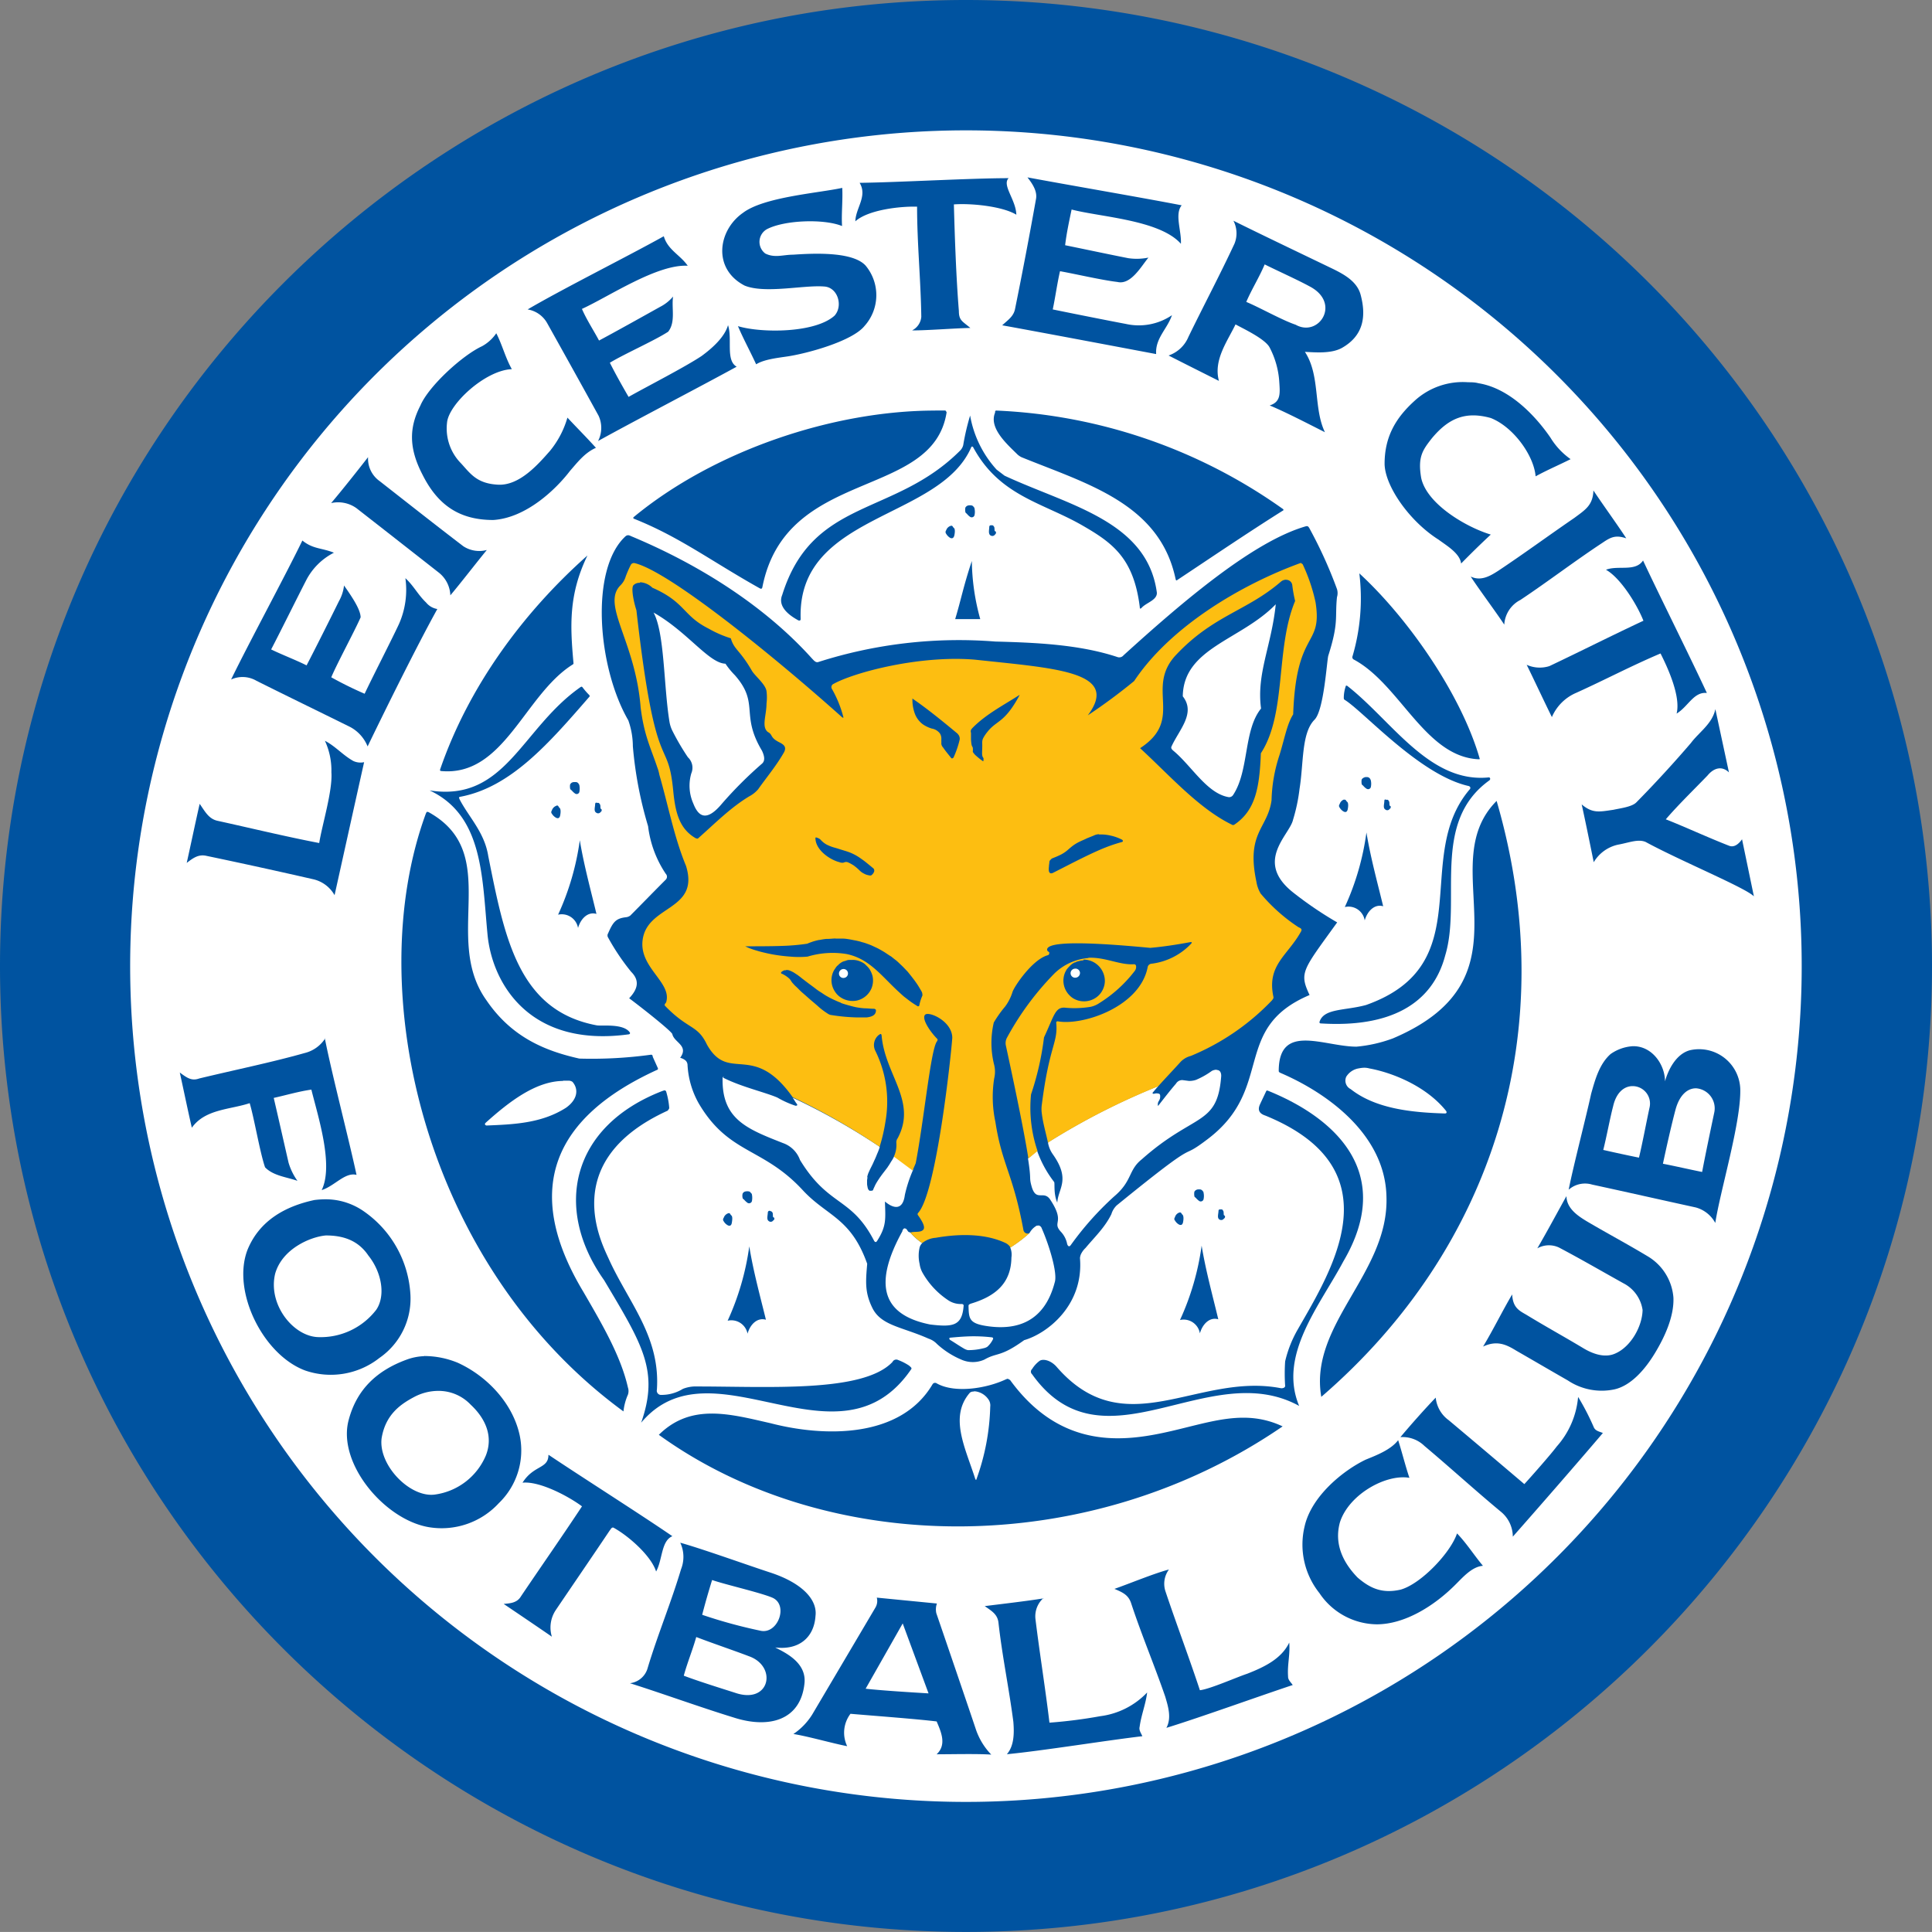 <svg xmlns="http://www.w3.org/2000/svg" viewBox="0 0 298.2 298.19"><rect x="0" y="0" width="298.2" height="298.19" fill="#808080" stroke="none"/><defs><style>.cls-1{fill:#fff;}.cls-2{fill:#0053a0;}.cls-3{fill:#fdbe11;}</style></defs><title>Leicester</title><g id="Слой_2" data-name="Слой 2"><g id="Layer_1" data-name="Layer 1"><path id="ellipse-big" class="cls-1" d="M288.6,149.1A139.51,139.51,0,1,1,149.1,9.59,139.49,139.49,0,0,1,288.6,149.1Z"/><path class="cls-2" d="M149.1,298.19C66.89,298.19,0,231.31,0,149.1S66.89,0,149.1,0A149.1,149.1,0,0,1,298.2,149.1C298.2,231.31,231.31,298.19,149.1,298.19Zm0-279A130.06,130.06,0,0,0,19.18,149.1C19.18,220.73,77.46,279,149.1,279S279,220.73,279,149.1A129.91,129.91,0,0,0,149.1,19.18Z"/><path id="ellipse-small" class="cls-2" d="M20.1,150.75A129,129,0,1,1,150.72,278.11,129,129,0,0,1,20.1,150.75h0ZM147.44,18.51a130.62,130.62,0,1,0,132.26,129,130.62,130.62,0,0,0-132.26-129Z"/><path id="kinda-ellipse" class="cls-2" d="M144.36,63.37c-15.84,0-34.24,6.24-46.6,16.48,0,0,0,.13,0,.18,7.07,2.8,11.92,6.52,19.48,10.76.27.15.37.08.43-.16,3.65-18.58,26.33-13.42,28.44-27-.09-.09-.07-.26-.27-.27l-1.52,0Zm9.43,0c-.15,0-.21.07-.2.32-1,2.38,1.85,4.87,3.47,6.47a2.72,2.72,0,0,0,.61.41c10.13,4.12,21.33,7.16,23.78,18.8.05.18.09.3.28.14,5.39-3.58,10.74-7.21,16.2-10.65.28-.12.18-.25,0-.36a82.35,82.35,0,0,0-44.14-15.13ZM90.67,85.74c-9.87,8.75-18.34,20.2-22.75,33.06,0,.13,0,.19.2.21,9.66.87,12.82-11.73,20.22-16.41.1-.06.19-.11.18-.23C88,96.63,87.74,91.8,90.67,85.74ZM209.81,88.5a31.66,31.66,0,0,1-1.05,12.79.4.4,0,0,0,.18.5c7.14,3.81,11,15,19.25,15.4.1,0,.26,0,.2-.09C225.53,107.16,217.3,95.38,209.81,88.5ZM231,123.62c-10.12,10.15,6.31,27.16-16,36.65a21.69,21.69,0,0,1-5.63,1.28c-5,0-12-3.76-12,3.76,0,.14.13.23.29.3,6.88,2.95,16.19,9.34,16.34,19.19.34,11.74-12,19.64-10.06,30.8C230.44,192.76,241.3,159,231,123.62ZM65.94,125.3c-.08,0-.14.12-.22.3-10,27.33-.17,69.81,30.51,92.25a8.65,8.65,0,0,1,.69-2.59,1.72,1.72,0,0,0,0-1.1c-1.12-4.94-4.07-9.92-6.88-14.77-9.67-16.07-4.3-27.08,11.32-34.23.2-.06.25-.18.14-.38l-.72-1.6c-.07-.14,0-.43-.36-.38a67.33,67.33,0,0,1-11,.59c-5.36-1.2-10.48-3.33-14.34-9-6.91-9.65,2.55-22.61-8.86-29a.39.39,0,0,0-.27-.07Zm144.63,39.5a3.07,3.07,0,0,1,.79.11c3.46.63,8.7,2.67,11.81,6.52.2.25.11.46-.2.43-5-.15-10.62-.7-14.5-3.76a1.46,1.46,0,0,1-.68-1.91,2.81,2.81,0,0,1,2-1.3,4.67,4.67,0,0,1,.81-.09Zm-123.67,2c.28,0,.56,0,.84,0a1.05,1.05,0,0,1,.62.18c1,1.15.77,2.75-1,4-3.79,2.43-8.19,2.57-12.24,2.74-.15,0-.43-.17-.15-.43C78.63,170,82.71,166.88,86.9,166.84Zm68.58,46.07a.2.2,0,0,0-.16,0c-3.11,1.48-8,2.2-10.74.65a.45.45,0,0,0-.65.15c-4.94,8.36-16.66,8.16-25,6-6.18-1.4-12.24-3.16-17.24,1.79,26,18.77,66.16,19.36,96.28-1.3-5.68-2.68-10.84-.75-17.09.7-7.07,1.64-17,3.13-25-7.89-.13,0-.26-.18-.4-.18Zm-5.2,1.88.24,0a2.88,2.88,0,0,1,2,1.19,1.6,1.6,0,0,1,.32,1.19,35.36,35.36,0,0,1-2.11,11.14c0,.16-.14.19-.2,0-1.51-4.76-4.08-9.57-.83-13.31A.8.8,0,0,1,150.28,214.79Z"/><path id="leicester" class="cls-2" d="M158.61,27.41c.78,1,1.55,2.16,1.28,3.39q-1.5,8.41-3.2,16.79c-.21,1.25-1.11,1.78-2,2.62,6.13,1.11,17.61,3.28,23.76,4.44-.16-2.43,1.7-3.85,2.44-6A9.12,9.12,0,0,1,173.79,50c-2.52-.47-8.78-1.72-11.3-2.24.41-1.95.67-3.94,1.12-5.9,2.46.44,6.41,1.37,8.86,1.66,2.08.5,3.66-2.4,4.79-3.76a9,9,0,0,1-3.11.09c-2.57-.5-7.19-1.48-9.75-2,.22-1.86.62-3.7,1-5.51,4.4,1.16,13.61,1.59,16.87,5.29.11-2-1-4.58.12-5.94-6.08-1.18-17.7-3.17-23.79-4.31Zm-2.93.09c-5.86,0-17.09.65-23,.72,1.25,2.06-.61,3.88-.66,5.94,2-1.8,7-2.34,9.53-2.26,0,5.65.57,11.33.65,17A2.58,2.58,0,0,1,140.77,51c2.55,0,6.58-.34,9-.38C148.56,49.58,148,49.49,148,48c-.42-5.2-.63-11.27-.77-16.45,2.64-.2,7.49.28,9.64,1.59C156.81,30.83,154.61,28.57,155.68,27.5ZM130,29c-3.75.81-12.09,1.4-15.32,3.85-3.86,2.68-4.75,8.63.25,11.23,3.15,1.29,9.13-.11,12.24.14,2.14.09,3,3,1.64,4.5-3,2.71-11.3,2.71-14.91,1.62.88,2.06,1.87,3.85,2.81,5.89,1.22-.77,3.4-1,4.79-1.21,2.95-.43,10-2.32,11.93-4.7a7.12,7.12,0,0,0,.17-9.33c-2.06-2.26-8.46-1.86-11.18-1.68-1.55,0-2.83.55-4.3-.18a2.25,2.25,0,0,1,.22-3.74c2.7-1.43,8.82-1.65,11.63-.5C129.85,33,130.1,31,130,29Zm60.34,5a4.22,4.22,0,0,1,.2,3.61c-2.23,4.79-4.75,9.54-7.1,14.37a5.11,5.11,0,0,1-3.07,2.89c2.08,1.07,5.66,2.86,7.77,3.92-.88-3.22,1.31-6.11,2.56-8.72,1.2.66,4.43,2.17,5.22,3.48a13.24,13.24,0,0,1,1.54,5.49c.11,1.68.24,3-1.49,3.54,2.44,1,6.27,3,8.53,4.13-1.8-3.71-.69-8.76-3.09-12.4,1.57.07,4.19.33,5.85-.69,3-1.77,3.74-4.55,2.72-8.23-.57-1.94-2.47-3-4.09-3.81C202.08,39.74,194.24,36,190.38,34.07Zm-87.9,2.47c-5.37,3-15.71,8.18-21,11.29a4.24,4.24,0,0,1,3,2.09q4,7.15,7.94,14.3a4.43,4.43,0,0,1-.07,3.92c5.52-3.06,15.85-8.43,21.39-11.47-1.73-1-.63-4.26-1.33-6.41-.54,1.88-2.49,3.59-4.07,4.75-2.57,1.72-8.6,4.8-11.28,6.32-1-1.73-2-3.5-2.89-5.27,2.09-1.29,6.92-3.43,9-4.79,1.19-1.5.49-3.67.76-5.43a6.44,6.44,0,0,1-2,1.59c-2.24,1.25-7.16,4-9.43,5.2-.87-1.63-1.9-3.18-2.64-4.88,4.15-1.89,11.6-6.93,16.33-6.66C105,39.36,103.1,38.58,102.48,36.54Zm92.76,4.34c2,1,5.06,2.37,6.93,3.39,4.94,2.57,1.43,7.94-2.15,5.92-2.05-.68-5.63-2.7-7.62-3.52.86-2,2-3.79,2.84-5.79ZM76.6,51.44a6.42,6.42,0,0,1-2.2,2c-3,1.38-8.25,6.16-9.52,9.17-1.78,3.45-1.76,6.62.33,10.65,2.38,4.75,5.75,7,10.92,7,5.13-.32,9.74-4.81,11.85-7.58,1.17-1.34,2.29-2.81,4-3.56-1.43-1.59-2.94-3.1-4.4-4.66a14.3,14.3,0,0,1-2.69,5.13c-1.84,2.09-4.7,5.38-8,5.22s-4.28-1.71-5.73-3.29A7.66,7.66,0,0,1,69,65.23c.25-2.84,5.89-8.09,10-8.25C78,55.21,77.53,53.24,76.6,51.44ZM56.81,70.56c-1.49,1.92-4.13,5.25-5.7,7.09a4.88,4.88,0,0,1,3.9.78q6.41,5,12.78,10a4.68,4.68,0,0,1,1.72,3.46c1.58-1.87,4.1-5.14,5.63-7a4.5,4.5,0,0,1-3.63-.58C67.17,81,62.91,77.63,58.6,74.26A4.25,4.25,0,0,1,56.81,70.56ZM46.67,83.43c-2.7,5.56-8.3,15.89-11,21.45a4.26,4.26,0,0,1,3.92.2c4.82,2.41,9.65,4.75,14.46,7.13a5.9,5.9,0,0,1,2.69,3C59.46,109.57,64.41,99.57,67.5,94a2.81,2.81,0,0,1-1.73-1c-1.27-1.21-1.91-2.58-3.2-3.76a13,13,0,0,1-1,7.1c-1.13,2.43-4.15,8.31-5.29,10.74a57.16,57.16,0,0,1-5.15-2.54c.91-2.17,3.59-7.1,4.53-9.25,0-1.26-1.49-3.39-2.56-4.92a6.32,6.32,0,0,1-.78,2.41c-1.16,2.36-3.78,7.59-5,9.92-1.65-.83-3.81-1.65-5.47-2.46C43.1,97.86,46,92,47.23,89.62a9.81,9.81,0,0,1,4.31-4.31c-1.93-.77-3.21-.54-4.87-1.88Zm3.48,30.91a10.88,10.88,0,0,1,1,4.86c.21,2.83-1.45,8.18-1.88,10.92-5.2-1-10.42-2.27-15.6-3.41-1.43-.27-2-1.42-2.85-2.64-.54,2.34-1.47,6.76-2,9.12,1-.77,1.82-1.37,3.05-1.09q8.31,1.74,16.56,3.63a5.07,5.07,0,0,1,3.21,2.44C52.83,132.81,55,123,56.2,117.64a2.61,2.61,0,0,1-1.66-.18c-1.61-.89-2.76-2.28-4.39-3.12Z"/><path id="football" class="cls-2" d="M50.21,160.25A5.25,5.25,0,0,1,47,162.54c-5.06,1.43-10.47,2.53-16.25,3.92-1.16.42-1.86-.07-3-.92.52,2.35,1.31,6.17,1.86,8.52,2.06-2.89,5.89-2.78,8.93-3.79.72,2.43,1.56,7.53,2.37,9.9,1.27,1.33,3.39,1.51,5,2.09a9.35,9.35,0,0,1-1.37-2.8c-.59-2.57-1.7-7.48-2.29-10,1.94-.43,3.84-1,5.81-1.28,1,4.07,3.48,11.64,1.59,15.51,2-.63,3.61-2.81,5.38-2.35-1.17-5.46-3.81-15.56-4.89-21.07Zm.27,24.86a14.17,14.17,0,0,0-1.95.11c-4.39.94-8.46,3.1-10.33,7.69-2.46,6.39,2.4,16.22,8.92,18.63a12.13,12.13,0,0,0,11.45-1.95,11.11,11.11,0,0,0,4.78-9.73,16.78,16.78,0,0,0-7.06-12.8,10.29,10.29,0,0,0-5.81-1.95Zm-.18,5.58c2.42,0,4.88.61,6.55,3.09,2.07,2.58,2.7,6.2,1.23,8.37a10.81,10.81,0,0,1-9,4.23c-3.85-.14-7.75-5.06-6.61-9.79C43.56,192.74,47.93,190.89,50.3,190.69Zm15.18,18.63a8.66,8.66,0,0,0-2.78.56c-4.38,1.62-7.6,4.44-8.88,9.28-1.8,6.62,5.44,15.32,12.28,16.54A12,12,0,0,0,77,232a11.29,11.29,0,0,0,3.21-10.48c-1.06-4.9-5-9.1-9.53-11.17a13.61,13.61,0,0,0-5.24-1.05Zm2.17,5.36a6.82,6.82,0,0,1,5,2.13C75,219,76.13,221.74,75,224.63a10,10,0,0,1-7.87,6.05c-3.82.53-8.75-4.52-8.23-8.68.62-3.81,3.11-5.37,5.16-6.45a8,8,0,0,1,3.56-.87Zm17,9.88c0,2.18-2.27,1.54-4,4.29,2.65-.27,7.1,2.1,9.18,3.65-3.09,4.68-6.3,9.26-9.42,13.89-.59,1-1.6,1.08-2.67,1.17,2,1.35,5.49,3.71,7.44,5.06a4.84,4.84,0,0,1,.61-4.12c2.76-4.08,5.56-8.16,8.31-12.26.16-.17.29-.55.59-.45,2.26,1.23,5.79,4.3,6.58,6.77,1-1.82.77-4.73,2.51-5.45-4.8-3.3-14.27-9.31-19.09-12.55ZM105,238.12a5.16,5.16,0,0,1,.12,4.08c-1.57,5.25-3.57,10-5.14,15.2a3.23,3.23,0,0,1-2.75,2.4c5,1.58,10.76,3.68,16,5.29,5.46,1.77,10.35.45,10.94-5.27.35-3.29-3.15-4.81-4.52-5.54,3.6.45,6-1.48,6.22-4.86.31-2.41-1.89-5-6.85-6.66-3.57-1.16-10.44-3.64-14-4.64Zm75.46,4.12c-2.31.6-6.18,2.21-8.45,3,1.27.54,2.14.92,2.57,2.19,1.62,4.93,3.58,9.53,5.27,14.44.46,1.55,1,3.3.18,4.82,5.23-1.61,14.31-4.89,19.5-6.61-.29-.43-.74-.78-.72-1.33-.13-1.85.34-3.35.18-5.22-1.2,2.5-3.83,3.77-6.52,4.82-1.51.49-5.77,2.38-7.27,2.53-1.65-5-3.63-10.23-5.3-15.22A3.71,3.71,0,0,1,180.43,242.24Zm-70.52,1.64c1.91.67,7.37,1.92,9.23,2.7,2.6,1.07.91,5.72-1.79,5.12a76.81,76.81,0,0,1-9-2.46C108.84,247.45,109.36,245.65,109.91,243.88Zm25.39,2.7a2,2,0,0,1-.22,1.56l-9.75,16.5a10,10,0,0,1-2.9,3c2.23.35,6.07,1.45,8.3,1.88a4.82,4.82,0,0,1,.51-5c3.44.3,9.88.77,13.3,1.18.69,1.63,1.58,3.58,0,5.07,2.27,0,6.22-.1,8.43.05a10.39,10.39,0,0,1-2.38-3.91c-1-3-4.89-14.39-6.1-17.91a2.72,2.72,0,0,1,.09-1.5l-9.28-.91Zm25.76.12c-2.49.41-6.72.9-9.1,1.2,1.13.79,2,1.28,2.13,2.62.58,5.15,1.62,10.09,2.29,15.24.13,1.61.16,3.68-1,5,5.45-.52,15.48-2.15,20.91-2.78-.2-.48-.56-.93-.42-1.45.25-1.85.93-3.43,1.16-5.3a12.08,12.08,0,0,1-7.24,3.66,74.85,74.85,0,0,1-7.84,1c-.62-5.23-1.52-10.74-2.16-16a3.78,3.78,0,0,1,1.24-3.24Zm-21.77,3.84,4,10.83c-2.48-.15-7.23-.44-9.71-.72l5.74-10.11Zm-31.83,2.14c2.28.88,6.07,2.17,8.09,2.95,4.44,1.55,3.28,7.5-2.11,5.65-2.41-.77-5.63-1.77-7.93-2.64C106.07,256.68,106.91,254.65,107.46,252.68Z"/><path id="city" class="cls-2" d="M226.6,59a11,11,0,0,0-8.29,2.89c-2.75,2.5-4.62,5.4-4.6,9.76.09,3.42,3.84,8.81,8.34,11.65,1.27.94,3.28,2.11,3.47,3.68,1.5-1.53,3-3,4.58-4.47-3.66-1.09-9.85-4.64-10.74-8.73-.56-3.26.23-4.32,1.62-6.1,2.58-3.12,5.2-4.25,9.12-3.16,3.51,1.39,6.65,5.79,6.92,9,1.83-1,3.55-1.72,5.4-2.65a11.18,11.18,0,0,1-3.11-3.32c-2.15-3.14-6.2-7.62-11.12-8.4C227.64,59,227.1,59,226.6,59ZM245.94,75.7c-.07,2.3-1.28,3-2.93,4.23-4,2.74-7.79,5.53-11.79,8.19-1.13.72-2.6,1.65-4.22.87,1.3,2,3.87,5.43,5.18,7.42a4.58,4.58,0,0,1,2.49-3.81c4.32-2.88,8.38-6,12.71-8.85,1.25-.85,2-1.21,3.63-.66-1.29-2-3.77-5.42-5.07-7.39Zm7.67,10.8c-1.19,1.81-3.85.71-5.73,1.44,2.29,1.29,4.82,5.43,5.78,7.87-5.13,2.4-9.37,4.56-14.51,7a4.91,4.91,0,0,1-3.51-.2c1.06,2.15,2.83,5.93,3.89,8.07a7.13,7.13,0,0,1,3.77-3.75c4.59-2.08,8.37-4.1,13-6.07,1.17,2.31,3.14,6.67,2.48,9.28,1.78-1.07,2.64-3.4,4.67-3.18-2.46-5.32-7.37-15.14-9.85-20.45Zm11.14,23c-.48,2.23-2.51,3.51-3.76,5.18-2.51,2.93-5.53,6.24-8.47,9.21-.71.66-2.45.87-3.5,1.1-2.19.32-3.21.58-4.89-.83.53,2.36,1.38,6.57,1.86,8.92a5.79,5.79,0,0,1,3.76-2.71c1.64-.29,3.09-.92,4.26-.41,5.37,2.92,15.44,7.08,16.7,8.39l-1.83-8.81c-.6.86-1.3,1.28-2,1-3.22-1.25-7-3-9.77-4.08,2-2.32,4.33-4.57,6.45-6.77.92-1.12,2.18-1.56,3.3-.47l-2.09-9.73Z"/><path id="club" class="cls-2" d="M252,161.48a6.66,6.66,0,0,0-3.41,1.21c-1.75,1.55-2.4,4-3,6.13-.79,3.65-2.75,11.15-3.47,14.81a3.82,3.82,0,0,1,3.63-.79c5.36,1.16,10.69,2.37,16,3.53a4.88,4.88,0,0,1,3,2.39c.79-5.08,3.94-15.4,3.86-20.58a6.36,6.36,0,0,0-7.81-6.07c-2.14.6-3.34,3.07-3.81,4.8,0-2.58-2-5.51-5-5.43Zm0,6.16a2.69,2.69,0,0,1,2.61,3.28c-.42,1.9-1.17,5.88-1.64,7.76-1.82-.37-3.72-.78-5.51-1.19.51-2,1-4.74,1.52-6.73.51-2.25,1.8-3.12,3-3.12Zm9.82.34a3.1,3.1,0,0,1,2.78,3.7c-.51,2.41-1.44,6.85-1.88,9.21-2-.4-4.05-.88-6.05-1.27.51-2.41,1.29-5.89,1.93-8.3s1.95-3.38,3.22-3.34Zm-20.08,16.7c-1.51,2.71-2.88,5.29-4.46,8a3.65,3.65,0,0,1,3.36-.12c3.5,1.85,6.48,3.59,9.95,5.52a5.54,5.54,0,0,1,2.94,4.12c-.06,2.56-1.82,5.65-4.17,6.69-1.7.8-3.64,0-4.93-.77-3.18-1.91-5.68-3.26-8.86-5.2-1.1-.63-2.07-1.1-2.17-3.13-1.52,2.57-2.89,5.39-4.49,8.05,2.12-1,3.58-.32,5.1.62,2.82,1.62,5.17,3,8,4.62a9.43,9.43,0,0,0,7.2,1.36c2.51-.58,4.65-3,6.19-5.53s3-5.7,2.89-8.61a8.14,8.14,0,0,0-4-6.41c-3.33-2-6-3.4-9.33-5.36-1.29-.78-3.14-1.94-3.18-3.88Zm1.83,31a13.18,13.18,0,0,1-3.29,7.58c-.91,1.22-3.84,4.54-5,5.81-4-3.4-7.65-6.49-11.68-9.87a4.88,4.88,0,0,1-2-3.48c-1.66,1.72-3.91,4.26-5.45,6.1a4.81,4.81,0,0,1,3.7,1.35c4,3.36,7.77,6.81,11.77,10.13a5,5,0,0,1,1.88,3.88c3.63-4.1,10.37-11.84,13.9-16-.48-.21-1.12-.29-1.39-.86A38.19,38.19,0,0,0,243.61,215.66Zm-27.77,6.61c-1.12,1.48-3.38,2.34-5,3-3.51,1.68-8.43,5.68-9.45,10.36a12,12,0,0,0,2.3,10.24,10.79,10.79,0,0,0,8.84,4.82c4.3,0,8.88-2.8,12.28-6.25,1.12-1.12,2.49-2.66,4.12-2.78-1.36-1.62-2.5-3.45-4-5-1,3-5.59,7.82-8.72,8.68-2.76.62-4.61-.13-6.63-1.87-2.25-2.32-3.65-5.19-2.72-8.54,1.39-4.31,7.12-7.48,10.72-6.85-.65-1.93-1.15-4-1.75-5.85Z"/><path id="leaf-top" class="cls-2" d="M149.74,64.13a36.23,36.23,0,0,0-1.07,4.58,1.8,1.8,0,0,1-.44.8c-10.2,10.26-22.8,7.28-27.5,22.33-.53,1.27.15,2.62,2.42,3.87.23.14.43.08.43-.16C123,79.21,145.09,80.31,149.92,69c.05-.11.22-.08.27,0,4.06,7.57,10.76,8.57,16.89,12.11,4.59,2.65,7.9,5,8.84,12.57,0,.36.13.29.31.11.7-.77,2.38-1.16,2.33-2.31-1.48-11.1-13.7-13.49-23.51-18.06l-1.23-.94a16.65,16.65,0,0,1-4.08-8.32ZM149.56,78a.7.7,0,0,0-.29.08.66.66,0,0,0-.27.28,1.69,1.69,0,0,0,0,.64c0,.15.17.23.25.32a2.28,2.28,0,0,0,.51.47.45.45,0,0,0,.65-.25,2.41,2.41,0,0,0,0-1.07c0-.12-.11-.19-.18-.3a.5.5,0,0,0-.38-.17,1.4,1.4,0,0,0-.29,0Zm3.34,3.09a.18.18,0,0,0-.09,0,.35.35,0,0,0-.12.23c0,.44-.2,1.09.21,1.33a.51.51,0,0,0,.61-.06c.07-.12.23-.17.22-.4s-.15-.14-.2-.26,0-.5-.1-.63-.11-.19-.22-.21a.67.67,0,0,0-.31,0Zm-6.14.07a1.05,1.05,0,0,0-.72.69.43.43,0,0,0,0,.54,1.78,1.78,0,0,0,.62.63c.23.11.53.11.64-.39s.12-1-.07-1.14-.18-.41-.47-.33Zm3.25,5.4c-1.31,3.93-1.65,5.91-2.58,9l3.87,0A34.84,34.84,0,0,1,150,86.57Z"/><path id="leaf-left" class="cls-2" d="M89.75,106a.35.35,0,0,0-.2.09C80.46,112.48,78,123.85,66.31,122c8.29,3.88,8.09,13.41,8.94,22.26.71,7.45,6.41,17.48,21.77,15.39.17,0,.29-.15.18-.31-1-1.4-4.28-.94-5.09-1.08C80,156,77.89,144.77,75.36,132.12c-.58-3.66-3-6-4.41-8.72-.11-.28-.2-.37.15-.43,7.75-1.48,13.59-8.2,19.8-15.35a.23.23,0,0,0,0-.39,11.37,11.37,0,0,1-1-1.16c-.06-.06-.09-.09-.16-.09Zm-1.16,14.71a.89.89,0,0,0-.32.08.81.81,0,0,0-.27.28,1.69,1.69,0,0,0,0,.64c0,.15.2.23.27.32a2.57,2.57,0,0,0,.52.47.43.43,0,0,0,.63-.25,2.75,2.75,0,0,0,0-1.07,1,1,0,0,0-.18-.3.5.5,0,0,0-.38-.17Zm3.5,3.18a.22.22,0,0,0-.11,0,.26.26,0,0,0-.12.22c0,.44-.25,1.08.16,1.32a.48.48,0,0,0,.6,0c.09-.13.25-.16.25-.38s-.13-.15-.17-.27,0-.51-.1-.63-.11-.21-.22-.22a.61.61,0,0,0-.29,0Zm-6.19.47a1.12,1.12,0,0,0-.72.72c-.13.22-.12.38,0,.51a1.71,1.71,0,0,0,.65.63c.23.11.53.14.63-.36s.1-1-.09-1.16S86.2,124.27,85.9,124.34Zm3.59,5.34a40.65,40.65,0,0,1-3.35,11.48,2.55,2.55,0,0,1,3.08,2.05c.41-1.44,1.52-2.56,2.84-2.17C91.2,137.44,90.13,133.57,89.49,129.68Z"/><path id="leaf-bottom-left" class="cls-2" d="M102.46,168.32l-.22.07c-14.07,5.44-16.89,18.08-9,29.2,5.92,9.94,8.53,14,5.72,22,11-13.1,30.49,8.09,41.68-8.25.15-.2-.09-.34-.32-.56a8.62,8.62,0,0,0-1.68-.86.65.65,0,0,0-.89.3c-4.58,4.82-19.42,3.75-30.65,3.78a5.41,5.41,0,0,0-1.7.37,6.26,6.26,0,0,1-3.32.93.65.65,0,0,1-.69-.8c.55-8.16-4.3-13.35-7.38-20.08-1-2.3-8.09-15.18,9.06-23,.07-.15.24-.24.22-.46a11.59,11.59,0,0,0-.45-2.41.28.28,0,0,0-.36-.24Zm12.74,15.56a.84.84,0,0,0-.32.08.64.64,0,0,0-.26.28,1.4,1.4,0,0,0,0,.65c0,.14.18.21.26.31a2.91,2.91,0,0,0,.52.47.46.46,0,0,0,.65-.25,2.62,2.62,0,0,0,0-1.08c0-.11-.14-.17-.2-.28a.45.45,0,0,0-.36-.18.94.94,0,0,0-.29,0Zm3.54,3a.31.31,0,0,0-.12.05.33.33,0,0,0-.11.22c0,.44-.24,1.08.16,1.33a.47.47,0,0,0,.58,0c.08-.13.27-.15.27-.39s-.15-.13-.2-.26,0-.5-.07-.63-.11-.21-.22-.22A.59.59,0,0,0,118.74,186.88Zm-6.32.38a1.1,1.1,0,0,0-.72.72.4.4,0,0,0,0,.52,1.63,1.63,0,0,0,.63.62c.22.12.53.14.62-.36s.13-1-.07-1.16-.17-.41-.46-.34Zm3.23,5.11a40.89,40.89,0,0,1-3.34,11.48,2.54,2.54,0,0,1,3.07,2c.41-1.45,1.52-2.54,2.84-2.15C117.35,200.14,116.28,196.27,115.65,192.37Z"/><path id="leaf-bottom-right" class="cls-2" d="M195.6,168.3a.25.25,0,0,0-.18.15c-.31.67-.62,1.3-.94,2s-.29,1.38.83,1.74c20.17,8.24,10.24,23.84,5,33a18.06,18.06,0,0,0-1.95,4.93,28.12,28.12,0,0,0,0,3.79c0,.31-.44.4-.69.35-12.91-2.48-24.08,8.93-34.66-3.38-1-1.05-2.14-1.15-2.57-.82a4.56,4.56,0,0,0-1.14,1.25.53.53,0,0,0,0,.8c11,15.43,27.26-2.79,41.22,4.89-3.27-7.85,3.17-15.46,6.82-22.3,8.09-13.76-1.38-22.22-11.66-26.36,0,0,0,0-.07,0Zm-10.69,15.28a.89.89,0,0,0-.29.09.7.7,0,0,0-.27.27,1.91,1.91,0,0,0,0,.68c0,.14.17.2.24.29a2.91,2.91,0,0,0,.52.47.45.45,0,0,0,.65-.25,2.41,2.41,0,0,0,0-1.07c0-.13-.11-.19-.18-.3a.55.55,0,0,0-.38-.18A2.79,2.79,0,0,0,184.91,183.58Zm3.39,3.1a.28.28,0,0,0-.12,0,.32.32,0,0,0-.11.23c0,.44-.25,1.08.15,1.32a.51.51,0,0,0,.61-.05c.08-.12.25-.15.25-.38s-.13-.14-.18-.27,0-.49-.09-.62-.09-.21-.21-.23a.8.8,0,0,0-.3,0Zm-6.26.47a1.06,1.06,0,0,0-.69.72c-.13.22-.13.37,0,.51a1.61,1.61,0,0,0,.62.62c.23.12.53.14.63-.35s.1-1-.09-1.17-.17-.4-.47-.33Zm3.43,5.11a40.56,40.56,0,0,1-3.34,11.48,2.54,2.54,0,0,1,3.07,2.06c.41-1.45,1.52-2.56,2.84-2.17-.86-3.61-1.93-7.47-2.57-11.37Z"/><path id="leaf-right" class="cls-2" d="M207.84,105.78a.23.23,0,0,0-.11.09,5.77,5.77,0,0,0-.32,1.81c0,.14,0,.25.14.34,2.89,1.76,11.55,11.58,19.09,13.29.33.07.38.35.21.52-9,10.55,1.73,27-16,33.29-3.28.9-6.59.48-7.2,2.66,0,.08.09.18.16.18,10.63.68,17.27-2.91,19.26-10.51,2.56-8.46-2.26-20.49,6.81-27,.23-.18.11-.48-.09-.46-9.18.94-15-8.8-21.86-14.14a.19.19,0,0,0-.13,0Zm2.92,14.16a1.12,1.12,0,0,0-.32.12.64.64,0,0,0-.27.27,2,2,0,0,0,0,.65c0,.14.17.22.25.31a2.2,2.2,0,0,0,.51.45.44.44,0,0,0,.65-.23,2.41,2.41,0,0,0,0-1.07,1.1,1.1,0,0,0-.17-.32.6.6,0,0,0-.39-.18Zm3.11,3.46-.11,0a.3.3,0,0,0-.09.23c0,.44-.25,1.08.16,1.32a.45.45,0,0,0,.58,0c.08-.13.25-.15.25-.38s-.14-.13-.18-.26,0-.51-.09-.63-.1-.21-.21-.23a.8.8,0,0,0-.31,0Zm-6.41,0a1.08,1.08,0,0,0-.69.72.4.4,0,0,0,0,.52,1.61,1.61,0,0,0,.62.62c.23.12.53.14.63-.36s.1-1-.09-1.14S207.76,123.37,207.46,123.44Zm3.45,5.07A40.65,40.65,0,0,1,207.57,140a2.53,2.53,0,0,1,3.07,2.06c.42-1.45,1.53-2.57,2.85-2.18C212.62,136.28,211.55,132.4,210.91,128.51Z"/><path id="fox-outline" class="cls-2" d="M201.74,81.21l-.11,0c-8.15,2.3-19.15,11.7-28.22,19.94a.84.84,0,0,1-.92.27c-6-2-13-2.24-18.87-2.4a71.32,71.32,0,0,0-27.31,3.16c-.38.14-.67-.21-1-.56-7.09-7.89-17.08-14.35-27.87-18.85-.3-.14-.55-.27-.89,0-5.54,5.1-4.32,20.22.43,28.42a12.14,12.14,0,0,1,.7,4,60.42,60.42,0,0,0,2.35,12.33,16.79,16.79,0,0,0,2.73,7.35.64.64,0,0,1,0,.9c-1.88,1.88-3.6,3.66-5.47,5.54a1.33,1.33,0,0,1-.65.26c-1.56.18-2,.69-2.78,2.49a.61.61,0,0,0,0,.65,35.06,35.06,0,0,0,3.56,5.29c1.44,1.43.91,2.79-.31,4.08,2.3,1.72,6.42,5,6.66,5.52.26,1.32,2.6,1.77,1.21,3.67a2,2,0,0,1,.87.45,1,1,0,0,1,.27.68,13.52,13.52,0,0,0,1.73,5.91c4.66,7.91,9.88,6.69,16.09,13.43,3.72,4,7.38,4.2,9.91,11.32-.23,2.71-.38,4.36.74,6.7,1.32,2.86,4.57,3,8.74,4.86a3.12,3.12,0,0,1,1.28.81,13,13,0,0,0,3.76,2.42,4.35,4.35,0,0,0,3.57,0c2-1.15,2.43-.32,6.14-3,3.5-1,9.22-5.34,8.61-12.68a2.25,2.25,0,0,1,.13-.54,3.23,3.23,0,0,1,.72-1c1.41-1.69,3-3.18,4-5.23a3.12,3.12,0,0,1,.82-1.35c14-11.4,9-6.39,14.08-10.26,10.36-7.88,3.56-17.07,15.69-22.21-1.64-3.48-1.08-3.8,4.26-11.21a57.6,57.6,0,0,1-6.75-4.58c-6.15-4.82-.57-8.91-.06-11.27a26.9,26.9,0,0,0,1-4.75c.65-4,.28-8.61,2.3-10.67,1.49-1.44,1.92-9.29,2.15-9.93,1.63-5.13,1-5.82,1.33-9a2.13,2.13,0,0,0,0-1.25,68.51,68.51,0,0,0-4.13-9.15c-.14-.26-.25-.51-.45-.56Zm-4.83,12.06c-.66,6.44-3,10.7-2.27,16.09-2.73,3.36-1.82,9.62-4.33,13.37a.73.73,0,0,1-.65.31c-3.34-.55-5.68-4.75-8.51-7.13-.29-.23-.44-.44-.34-.67,1.15-2.57,3.81-5.15,1.75-7.76.1-7.48,9-8.68,14.35-14.21Zm-96.1,1.24c5.24,2.93,8.58,7.86,11.16,7.93a12.12,12.12,0,0,0,1.45,1.77c3.86,4.39.8,6,4.19,11.66.37.79.53,1.55,0,2a62.75,62.75,0,0,0-6.16,6.15c-2.49,3-3.7,1.9-4.44,0a6.78,6.78,0,0,1-.31-4.65,2.2,2.2,0,0,0-.52-2.48,37,37,0,0,1-2.35-4,4.94,4.94,0,0,1-.51-1.56c-.9-5.55-.73-13.85-2.51-16.9Zm65.11,55a.69.69,0,0,1,.77.6.73.73,0,0,1-.63.79.7.7,0,1,1-.14-1.39Zm-35.8.06a.68.68,0,0,1,.76.61.69.69,0,0,1-.62.76.67.67,0,0,1-.76-.6.7.7,0,0,1,.62-.77Zm57.68,15.58c.57,0,.74.54.68,1.08-.61,7.6-4.15,5.51-12.25,12.71-2.12,1.69-1.42,3.33-4.28,5.74a47.33,47.33,0,0,0-6.66,7.47c-.33.49-.57,0-.6-.26a3.83,3.83,0,0,0-1-1.83c-1.34-1.51.79-1.32-1.61-4.93-1-1.46-2.16.42-2.85-2-.43-1.53,0-.78-.56-4.33l1.41-1.17a17.11,17.11,0,0,0,2.62,4.8c.15.18-.13,1.78.49,3.19.13-2.22,2.12-3.5-.71-7.49a4.34,4.34,0,0,1-.7-1.64,1,1,0,0,1,0-.18,106.76,106.76,0,0,1,17-8.68l-.85,1c-.13.16.12.22.2.19a1.29,1.29,0,0,1,.78,0c.18.1.16.29.16.46,0,.66-.49.7-.33,1.43.93-1.19,1.82-2.35,2.77-3.45a1.12,1.12,0,0,1,1-.55l1,.13a3.26,3.26,0,0,0,1.08-.16,12.14,12.14,0,0,0,2.46-1.39,1.64,1.64,0,0,1,.72-.18Zm-76.17,1.21a.6.6,0,0,1,.14.05c2.69,1.35,6.35,2.19,8.22,3a14.51,14.51,0,0,0,2.8,1.26c.32,0,.32-.15.16-.34s-.4-.62-.6-.9A102,102,0,0,1,135.77,177s0,.07,0,.11q-.19.57-.39,1c-.07.18-.15.38-.22.54s-.12.28-.18.4-.21.48-.31.68-.27.54-.38.76l-.11.24c-.07.16-.15.32-.2.47s-.06.21-.1.32,0,.1,0,.16,0,.28-.05.44v.45c0,.17,0,.33.05.52.06.45.19.62.34.69s.11,0,.16,0,.31.05.38-.12a3.76,3.76,0,0,1,.2-.46,4.81,4.81,0,0,1,.22-.46c.17-.3.36-.6.56-.89a1.43,1.43,0,0,1,.14-.2c.36-.52.76-1,1.14-1.52a.48.48,0,0,1,.09-.14c.15-.22.29-.45.42-.68l.16-.24a6.19,6.19,0,0,0,.36-.67l2.89,2.15a20.64,20.64,0,0,0-1.28,3.9c-.33,2.55-1.9,2-3.07,1,.07,2.62.28,3.75-1.19,6.05-.19.33-.37.21-.49,0-3.54-6.82-7-5.2-11.43-12.46a4.31,4.31,0,0,0-2.63-2.61c-5.51-2.17-9.45-3.66-9.32-10,0-.12.06-.23.18-.23Zm48.64,22.78a.64.64,0,0,1,.52.45c1.11,2.51,2.49,6.93,2,8.36-1.64,6.27-6.05,7.31-10.16,6.77-3.07-.4-3.09-1.13-3.14-3.18,0-.23.32-.31.57-.39,3.72-1.16,6-3.19,6.05-7.05a2.9,2.9,0,0,0-.18-1.55,21.39,21.39,0,0,0,2.94-2.22l.08-.09a2.84,2.84,0,0,1,1.06-1.06.45.45,0,0,1,.22,0Zm-20.67.47c.13,0,.24,0,.37.18s.22.42.51.42a9.21,9.21,0,0,0,1.86,1.66,1.53,1.53,0,0,0-.4.68,5.63,5.63,0,0,0,0,2.53,3.91,3.91,0,0,0,.53,1.5,12.43,12.43,0,0,0,3.81,4.06,3.45,3.45,0,0,0,2.13.63c.23,0,.36.12.32.31-.24,3.07-1.64,3.28-5.18,2.85-7.83-1.57-8.52-6.67-4.28-14.37A.65.65,0,0,1,139.6,189.57Zm10.16,16.65a24,24,0,0,1,3.36.16.19.19,0,0,1,.14.29,3.66,3.66,0,0,1-.88,1.17,1.75,1.75,0,0,1-.58.22,9.69,9.69,0,0,1-2.4.29,1.85,1.85,0,0,1-.61-.24c-.73-.42-1.42-.9-2.15-1.34-.15-.12-.16-.31,0-.34,1-.09,2-.18,3.1-.21Z"/><path id="fox-background" class="cls-3" d="M200.87,86.9a.31.31,0,0,0-.13,0c-8.91,3.23-20,9.67-25.69,18.22a87.86,87.86,0,0,1-7.15,5.29c5.11-6.8-5.1-7.25-17.4-8.59-8.46-.72-18.55,1.92-21.83,3.73a.54.54,0,0,0-.25.81,17.66,17.66,0,0,1,1.74,4.28c.08.16-.07.17-.19.06-10.71-9.58-26.7-22.51-32-23.78a.54.54,0,0,0-.61.27A17.08,17.08,0,0,0,96.57,89a3.13,3.13,0,0,1-.78,1.32c-3.05,3,2.29,8.61,3.09,18.86.53,4.34,1.58,6.28,2.57,9.26a6.08,6.08,0,0,1,.32,1.14c1.38,4.78,2.28,9.65,4.12,14.08,2.19,7.11-6.39,5.94-6.74,11.83-.2,4,4.5,6.2,3.69,9.13,0,.18-.39.38-.2.62,3.62,3.75,5,2.88,6.48,6,3.39,6,7.08-.56,13.23,8.11A102,102,0,0,1,135.77,177a26.69,26.69,0,0,0,.9-3.9,17.7,17.7,0,0,0-1.61-11,2,2,0,0,1,.51-2.3c.34-.25.48-.35.52.17.57,6,5.49,10.05,2.46,15.72a1.06,1.06,0,0,0-.2.72,4.3,4.3,0,0,1-.38,2.11l2.89,2.15c.19-.47.37-.86.48-1.14,1.28-6.67,2.3-17.43,3.26-18.77.09-.12.2-.33,0-.47-1.12-1.16-2.38-3.09-1.81-3.67s4.21,1,4.19,3.59c-.15,2.33-2.42,23.91-5.27,27a.27.27,0,0,0,0,.38c1.24,1.75,1,2.18.54,2.4s-1.22.09-1.59.22a.58.58,0,0,1-.18,0,9.21,9.21,0,0,0,1.86,1.66,3.73,3.73,0,0,1,2.09-.82c4-.7,7.83-.58,10.76.8a1.81,1.81,0,0,1,.78.7,21.39,21.39,0,0,0,2.94-2.22.66.66,0,0,1-.94-.45c-1.61-8.75-3.32-10.1-4.33-16.7a18.42,18.42,0,0,1-.19-6.73,4.43,4.43,0,0,0,0-2.08,13.82,13.82,0,0,1-.06-6.55,18.5,18.5,0,0,1,1.77-2.49,7.42,7.42,0,0,0,1.12-2.23c.28-.86,3.06-5,5.43-5.66.2-.05.22-.17.25-.36s-.37-.21-.34-.53c.09-1.65,10.46-.76,15.92-.25,2.08-.18,4.15-.51,6.11-.87.35-.07.37.05.16.27a10.11,10.11,0,0,1-6.09,3.05.65.65,0,0,0-.59.58c-1.22,6.09-10,9-13.85,8.31-.25,0-.26.13-.25.25.28,3.12-1.06,3.44-2.22,12.56a4.84,4.84,0,0,0,0,1.47c.18,1.48.61,2.89.94,4.44a106.76,106.76,0,0,1,17-8.68c1.15-1.29,2.28-2.46,3.47-3.78a3.34,3.34,0,0,1,1.58-.92,36.66,36.66,0,0,0,12.51-8.56c.1-.13.3-.33.24-.56-1.05-4.9,2.18-6.35,4.21-10,.31-.47,0-.59-.36-.76a26.78,26.78,0,0,1-5.82-5.18,5.15,5.15,0,0,1-.66-1.84c-1.61-7.6,1.73-8.16,2.34-12.55a24,24,0,0,1,1.23-7c.81-2.64,1.17-4.8,2.11-6.27.46-13.24,4.57-10.26,3.45-17.31a27.09,27.09,0,0,0-1.93-5.74.35.35,0,0,0-.31-.25Zm-2.53,2.59a.54.54,0,0,1,.22,0,.94.94,0,0,1,.9.82,20.84,20.84,0,0,0,.44,2.45c-3.06,7.31-1.28,17.36-5.29,23.51-.2,5.39-.87,8.83-4.07,11a.36.36,0,0,1-.43,0c-5.11-2.49-9.68-7.7-14.14-11.79,6.94-4.52.65-9.27,5.6-14.45,5.76-6.09,10.83-6.69,16.1-11.22A1.22,1.22,0,0,1,198.34,89.49Zm-99.53.38a2.91,2.91,0,0,1,1.88.84c5.13,2.25,4.67,4.3,8.67,6.31a17.23,17.23,0,0,0,3.44,1.5c.52,1.79,1.36,1.74,3.25,5,.45.79,2.11,2.08,2.26,3.16a7.67,7.67,0,0,1,0,1.91c0,1.83-.81,3.57.2,4.39.82.42.28.84,1.77,1.59.75.37,1.14.74.74,1.53-1.19,2.09-2.65,3.81-4,5.72a4.65,4.65,0,0,1-1.37,1.09c-2.89,1.74-5.29,4.18-7.89,6.48-.16.12-.24,0-.36,0-2.49-1.42-3.15-3.88-3.48-7.25-.86-9-2.66-1.21-5.69-27.95-.4-1.21-.85-3.36-.47-3.85a1.27,1.27,0,0,1,1-.38Zm58.57,17.41c-2.3,4.27-3.47,3.87-4.86,5.54l-.32.4c-.1.15-.21.3-.31.47a2.53,2.53,0,0,0-.23.47s0,0,0,0a2.45,2.45,0,0,0-.06.43c.06,1.4-.17,2,.2,2.42a.25.25,0,0,1,0,.11.79.79,0,0,1,0,.13.44.44,0,0,1-.05.26,10,10,0,0,1-1-.78,2.59,2.59,0,0,1-.59-.66v0a.42.42,0,0,1,0-.18,2.33,2.33,0,0,0,0-.32c0-.32-.12-.27-.2-.62a5.8,5.8,0,0,1-.09-.94c0-.24,0-.54,0-.9a.65.65,0,0,1,0-.45.51.51,0,0,1,.09-.13,1.34,1.34,0,0,1,.11-.14c2.08-2.14,4.84-3.55,7.26-5.11Zm-16.58.52c2.18,1.48,4.62,3.46,7,5.44l.14.18a1,1,0,0,1,.18.76,15,15,0,0,1-.92,2.69.26.26,0,0,1-.07.1s0,0-.09.06a.2.2,0,0,1-.2,0c-.43-.55-.9-1.1-1.28-1.66a1,1,0,0,1-.27-.58,4.79,4.79,0,0,0,0-.52,2.82,2.82,0,0,0,0-.42,1.51,1.51,0,0,0-.22-.65,0,0,0,0,1,0,0,2,2,0,0,0-1.26-.75,5,5,0,0,1-1.35-.64h0a3.65,3.65,0,0,1-1.23-1.59s0,0,0,0a6.18,6.18,0,0,1-.4-2.35Zm28.85,21a6.66,6.66,0,0,1,1.81.18,7.32,7.32,0,0,1,1.72.62c.16.1.2.3,0,.36a23.87,23.87,0,0,0-2.63.88c-.44.17-.87.36-1.32.56-2.22,1-4.49,2.21-6.74,3.34-.24.1-.4.07-.5-.07a1,1,0,0,1-.09-.18,2.48,2.48,0,0,1,0-.72c0-.23.06-.46.07-.72s.23-.36.36-.53c.42-.17.78-.31,1.07-.45a5.4,5.4,0,0,0,1.54-1c.21-.18.4-.34.66-.54a6.48,6.48,0,0,1,1.19-.69c.34-.16.69-.3,1-.46l1-.4a2,2,0,0,1,.81-.22Zm-43.74.47h.14l.36.15a1.66,1.66,0,0,1,.24.18,3.36,3.36,0,0,0,1.06.82c.16.07.37.17.62.26s.55.17.9.27c.84.28,1.45.43,2,.65,0,0,0,0,0,0a7.87,7.87,0,0,1,1.76,1c.24.16.48.34.75.56s.57.46.9.74c.13.1.26.18.29.38a.49.49,0,0,1,0,.2v0c0,.07-.05.13-.08.21a1.5,1.5,0,0,1-.32.38l-.11.06h-.16a3.57,3.57,0,0,1-.56-.13,3.29,3.29,0,0,1-.42-.2,2,2,0,0,1-.36-.23,3.85,3.85,0,0,1-.3-.27,6.83,6.83,0,0,0-.67-.58,2.47,2.47,0,0,0-.43-.29,4.68,4.68,0,0,0-.55-.29.77.77,0,0,0-.56-.07.56.56,0,0,0-.18.07,1.14,1.14,0,0,1-.68-.07,3.51,3.51,0,0,1-.55-.18h0c-1.4-.55-3.13-1.91-3.14-3.54a.31.31,0,0,1,0-.07l0,0Zm3,15.6c.37,0,.76,0,1.15,0s.79.07,1.2.14l.93.18.3.07a5.15,5.15,0,0,1,.56.16,6,6,0,0,1,.72.22c.35.12.69.25,1,.4s.6.27.89.43.59.33.88.51l.71.47c.11.08.22.13.32.2l.51.41a.31.31,0,0,1,.11.09l.1.06a1.07,1.07,0,0,0,.16.14c.22.19.44.42.66.62s.56.56.84.86l.07.06c.24.28.47.58.71.88l.43.56.33.47c.26.37.48.76.72,1.17a1.09,1.09,0,0,1,.16.54.58.58,0,0,1,0,.16,6.41,6.41,0,0,0-.47,1.5.19.19,0,0,1-.16.15.15.15,0,0,1-.09,0c-.39-.24-.74-.46-1.1-.72s-.65-.5-1-.76h0c-.31-.26-.6-.54-.9-.81-2.63-2.43-4.48-5.07-8-5.78h0a13.36,13.36,0,0,0-6,.4,14.8,14.8,0,0,1-2.67,0,25.62,25.62,0,0,1-2.79-.35c-.43-.08-.89-.18-1.3-.28a0,0,0,0,1,0,0c-.4-.09-.79-.2-1.14-.31h0a10,10,0,0,1-1.73-.65c1.85,0,3.89,0,5.65-.06a32.76,32.76,0,0,0,3.92-.34c.24-.11.53-.21.84-.32a8.76,8.76,0,0,1,1-.26h.09a9.12,9.12,0,0,1,1-.16l.16,0c.42,0,.86-.06,1.32-.07Zm39.07,3a8.53,8.53,0,0,0-5.22,2.37,44.09,44.09,0,0,0-7.31,9.88,1.76,1.76,0,0,0-.2,1.24c2.15,9.91,3.07,14.84,3.48,17.46l1.41-1.17a20.64,20.64,0,0,1-1-8.74,44.23,44.23,0,0,0,2-8.79c1.54-3.28,1.7-4.67,3.2-4.59a15.14,15.14,0,0,0,4-.13,3.8,3.8,0,0,0,1.33-.57,20.59,20.59,0,0,0,5.46-4.95,1,1,0,0,0,.21-.83.31.31,0,0,0-.34-.22c-2.23.13-4.42-1.12-7-1Zm-.72.24a3.3,3.3,0,0,1,3,2,3.23,3.23,0,0,1,.27,1.19,3,3,0,0,1-.23,1.25,3.19,3.19,0,0,1-.69,1.06,3.26,3.26,0,0,1-3.48.72,3.19,3.19,0,0,1-.58-.3,3,3,0,0,1-.47-.4,3.2,3.2,0,0,1-.72-3.45,2.71,2.71,0,0,1,.23-.45l0,0c0-.06.07-.12.11-.17a2.92,2.92,0,0,1,.28-.32l.08-.09a3.89,3.89,0,0,1,.43-.38c.12-.09.27-.15.4-.23a.08.08,0,0,0,.07,0s.07,0,.11-.06a3.35,3.35,0,0,1,.54-.16,3.11,3.11,0,0,1,.6-.09Zm-35.77.05a3,3,0,0,1,1.24.22,3.49,3.49,0,0,1,.58.29,2.59,2.59,0,0,1,.46.41,2.94,2.94,0,0,1,.41.46,3.68,3.68,0,0,1,.5,1.13,3.24,3.24,0,0,1-.16,1.86,3.32,3.32,0,0,1-.3.56,0,0,0,0,1,0,0,3.22,3.22,0,0,1-2,1.35,3.39,3.39,0,0,1-1.23,0,3.48,3.48,0,0,1-.63-.18,3.16,3.16,0,0,1-.58-.3,2.92,2.92,0,0,1-.88-.87,3.17,3.17,0,0,1-.33-3,2.77,2.77,0,0,1,.31-.56,3.72,3.72,0,0,1,.33-.45.53.53,0,0,1,.1-.06,2.16,2.16,0,0,1,.42-.38,2.73,2.73,0,0,1,.4-.23s0,0,0,0,.28-.08.41-.12a2,2,0,0,1,.4-.12H131a2.42,2.42,0,0,1,.47,0Zm-10.18,1.56.25,0s0,0,0,0a1.36,1.36,0,0,1,.44.13,4.52,4.52,0,0,1,.54.27l.61.4.06.05c.19.14.38.28.58.45l.68.52c.45.35,1,.73,1.48,1.11a8.58,8.58,0,0,0,.83.56c.22.15.45.31.7.46l.3.17c.28.16.58.31.88.45s.6.27.91.4c.11,0,.2.1.3.14.32.12.65.21,1,.31s.81.23,1.24.32a11.33,11.33,0,0,0,1.32.17c.46,0,.94.07,1.44.07a.38.38,0,0,1,.22.07.2.2,0,0,1,.11.18c0,.77-.69,1-1.46,1.09-.45,0-.9,0-1.36,0a29,29,0,0,1-4-.36,1.38,1.38,0,0,1-.4-.1,3.21,3.21,0,0,1-.38-.23c-.42-.28-.86-.6-1.3-1s-.87-.74-1.28-1.1-.81-.72-1.14-1-.6-.57-.79-.76-.34-.31-.47-.45l-.32-.35c-.16-.21-.23-.34-.32-.47s-.11-.12-.16-.18a4.47,4.47,0,0,0-1.12-.74c-.08,0-.13-.07-.14-.11a.16.16,0,0,1,0-.09.48.48,0,0,1,.09-.11,1,1,0,0,1,.23-.14.72.72,0,0,1,.2-.09l.22,0Z"/></g></g></svg>
